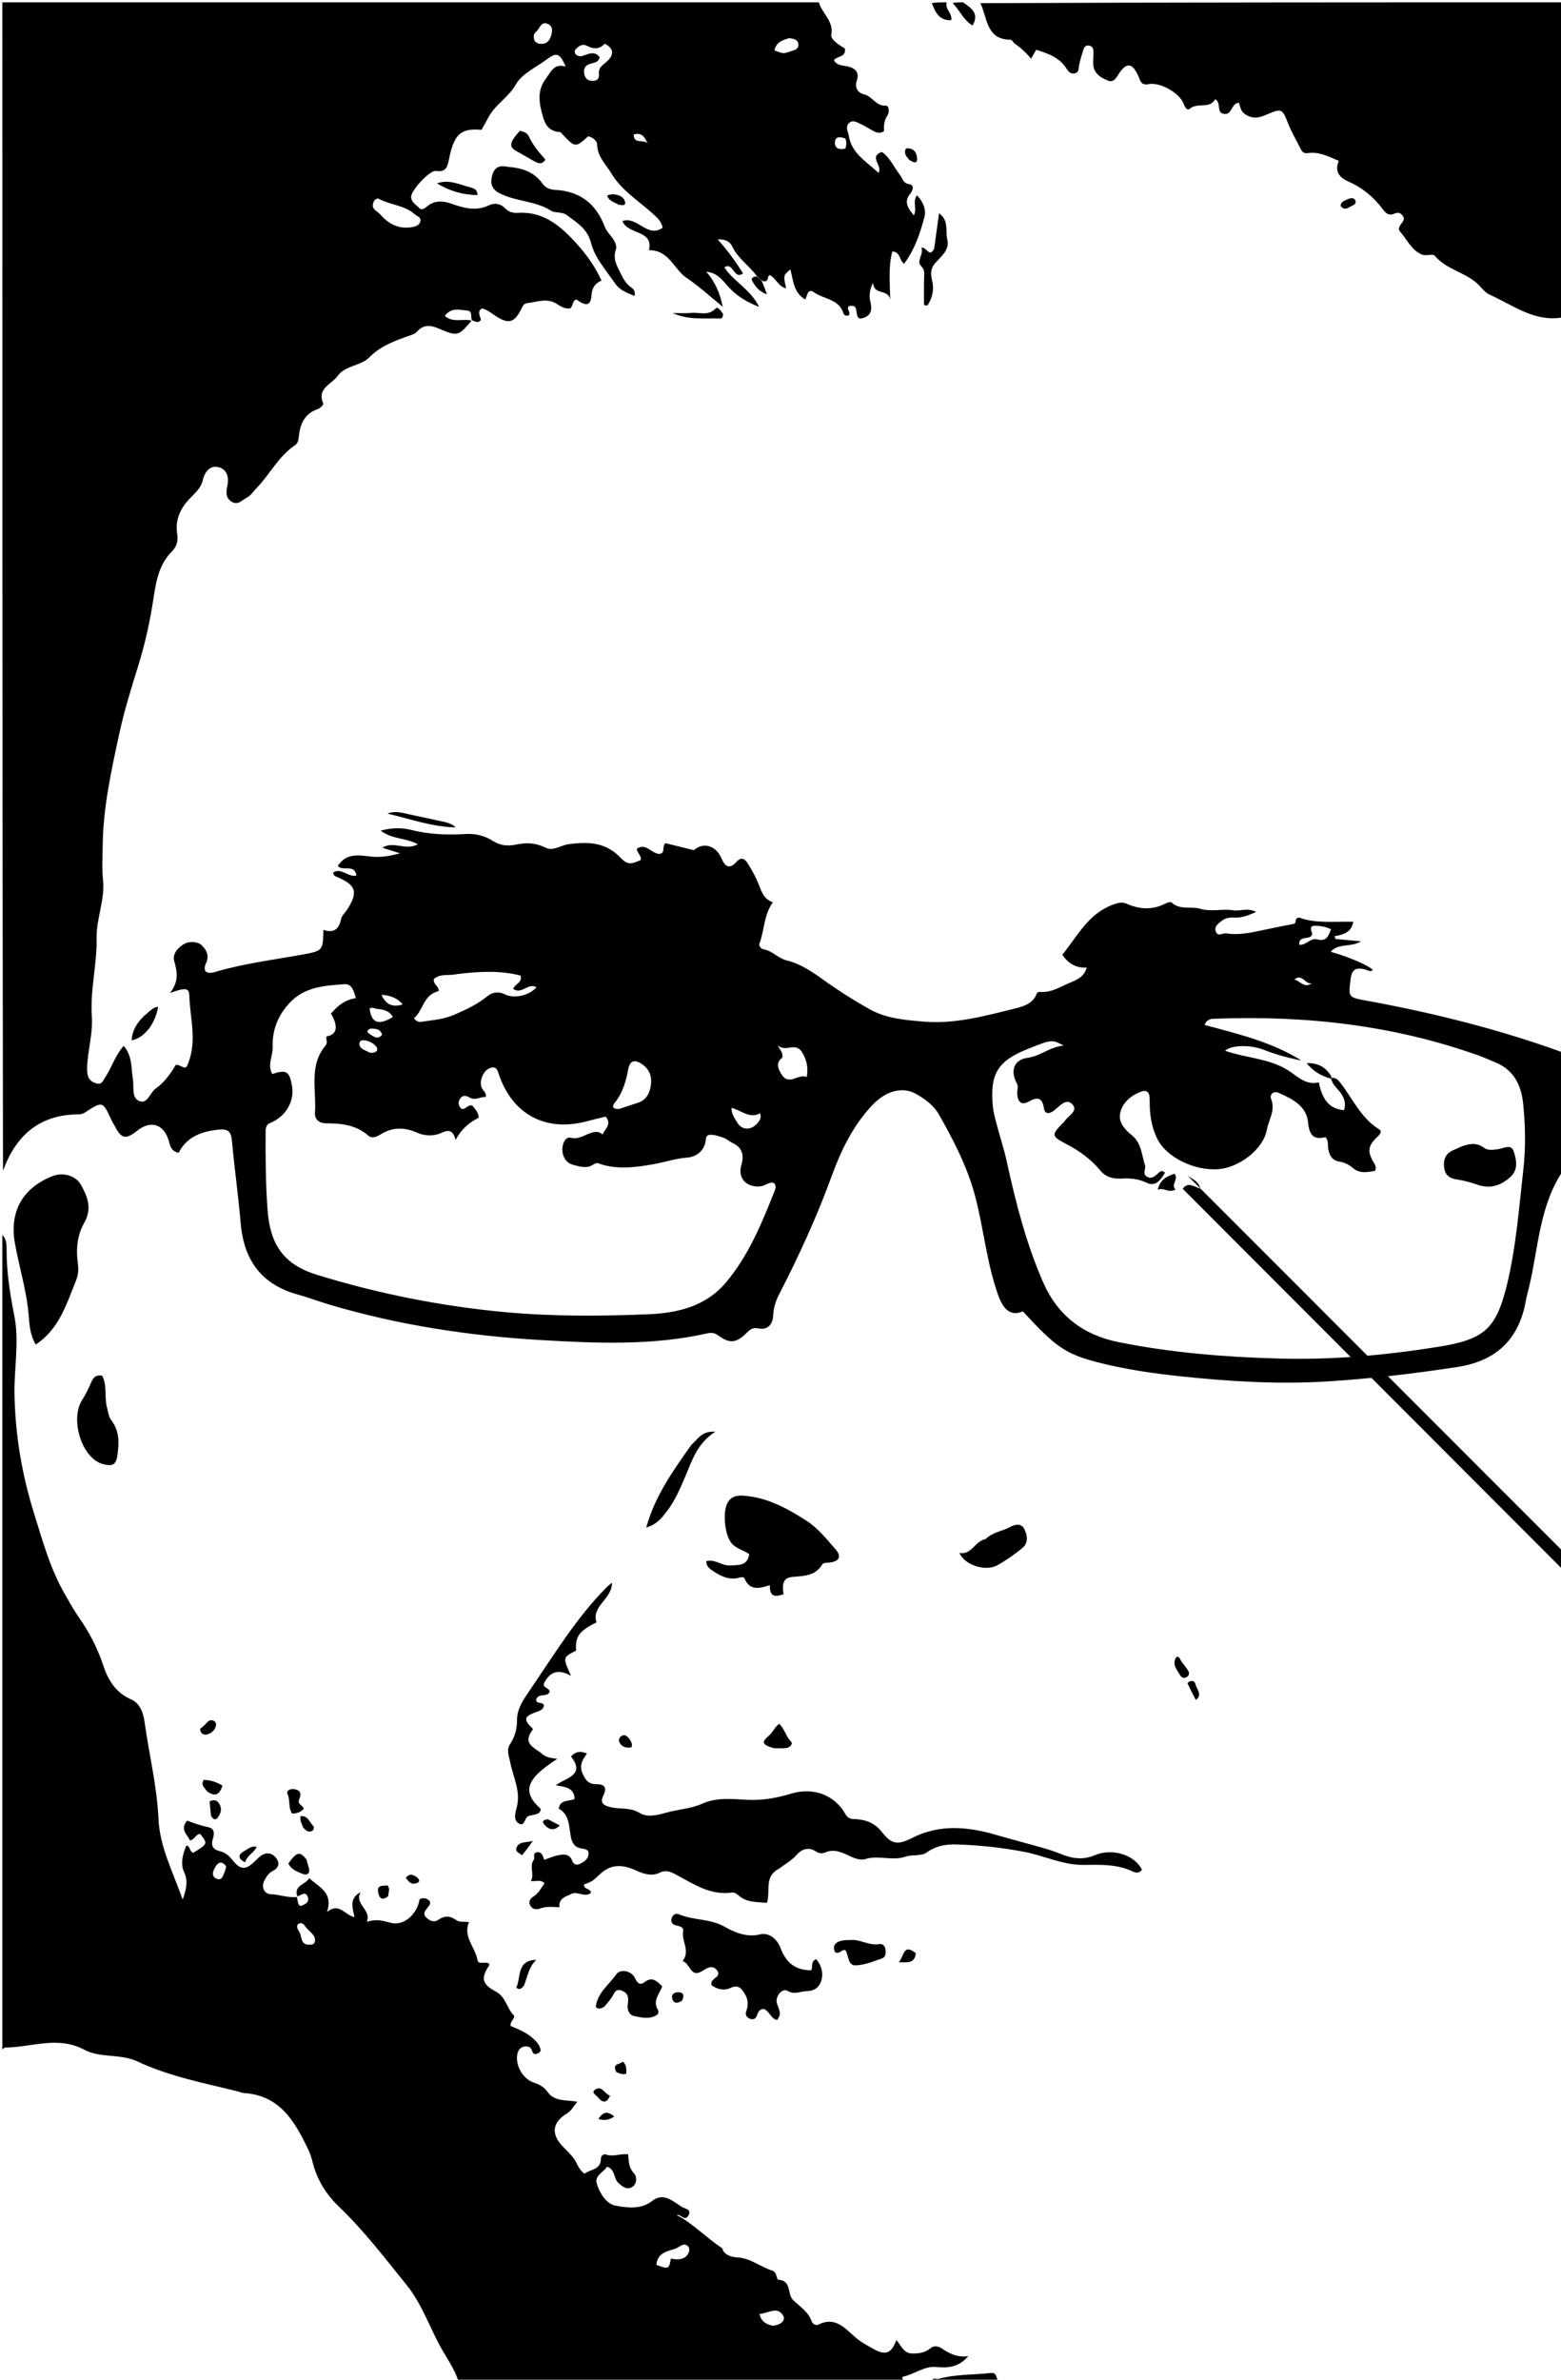 <svg
  className='monoSvg'
  version='1.1'
  id='Layer_1'
  xmlns='http://www.w3.org/2000/svg'
  x='0px'
  y='0px'
  width='100%'
  viewBox='0 0 672 1024'
  enableBackground='new 0 0 672 1024'
>
  <defs>
    <linearGradient id='grad1' x1='0' y1='0' x2='0' y2='1'>
      <stop offset='10%' />
      <stop offset='80%' />
    </linearGradient>
  </defs>
  <path
    opacity='1'
    stroke='none'
    d='
M325.885,118.924 
C322.633,114.34 317.628,111.244 315.157,105.938 
C314.277,104.048 312.33,102.849 308.954,103.014 
C313.447,108.01 316.82,112.764 319.872,117.628 
C315.876,120.636 315.618,112.381 311.854,115.07 
C315.825,121.203 322.956,124.26 326.793,132.072 
C321.52,129.957 317.918,127.738 314.739,124.654 
C311.639,121.644 309.466,117.341 304.03,116.948 
C307.858,121.213 309.95,126.243 311.152,132.054 
C306.004,127.774 301.01,123.274 295.455,119.486 
C290.072,115.816 288.02,107.554 279.396,107.681 
C281.391,98.744 270.319,101.171 267.944,95.113 
C274.36,92.841 278.597,102.647 285.258,98.006 
C284.657,94.886 282.551,93.329 280.225,91.256 
C274.353,86.023 267.475,81.756 263.258,74.719 
C260.838,70.679 257.146,67.444 257.043,62.129 
C257.013,60.554 255.153,59.082 253.216,58.63 
C247.789,63.539 247.694,63.533 242.445,58.13 
C241.983,57.654 241.498,56.851 240.991,56.824 
C236.864,56.608 234.875,54.183 233.802,50.479 
C232.148,44.767 230.967,39.13 234.977,33.86 
C237.108,31.059 238.443,27.082 243.524,28.669 
C241.028,22.868 239.62,22.379 235.454,25.503 
C230.816,28.981 224.704,31.683 222.065,36.33 
C218.903,41.897 213.349,44.876 210.411,50.234 
C209.383,52.109 208.344,53.977 207.3,55.868 
C198.413,55.081 195.445,57.564 193.263,68.666 
C192.571,72.187 191.78,74.148 187.645,73.548 
C185.005,73.164 176.891,82.019 176.981,84.715 
C177.055,86.965 179.005,88.019 180.332,89.4 
C181.559,90.677 182.73,89.742 183.81,88.846 
C186.989,86.208 190.52,86.316 194.179,87.599 
C199.508,89.467 204.774,91.06 210.411,88.378 
C212.929,87.179 215.469,87.53 217.669,89.826 
C218.901,91.11 220.816,91.722 222.733,91.596 
C232.27,90.971 239.097,95.391 245.628,102.068 
C251.054,107.615 255.592,113.43 258.954,120.73 
C256.29,121.904 254.832,123.664 254.623,127.137 
C254.273,132.963 250.698,130.696 248.076,128.833 
C246.151,129.685 246.815,131.799 245.409,132.707 
C243.31,132.998 241.453,131.954 239.888,130.9 
C235.557,127.984 231.2,129.982 226.869,130.458 
C225.207,130.641 224.754,132.383 224.043,133.692 
C221.292,138.752 218.964,139.376 214.042,136.41 
C211.916,135.128 210.084,133.326 207.51,132.716 
C205.129,134.164 206.838,136.196 207.049,137.651 
C205.821,139.29 204.695,138.303 203.221,137.851 
C202.316,136.175 203.761,133.894 201.041,133.635 
C197.741,133.322 194.197,132.18 191.493,135.956 
C195.121,139.108 199.378,136.918 203.028,137.978 
C197.19,144.791 197.051,144.823 188.668,141.29 
C185.379,139.903 182.289,139.562 179.607,142.628 
C178.988,143.336 178.001,143.84 177.086,144.156 
C170.518,146.426 164.097,148.59 158.904,153.845 
C155.256,157.535 148.635,157.166 145.328,161.797 
C142.753,165.402 136.219,167.084 139.204,173.695 
C139.37,174.062 137.839,175.669 136.861,176.001 
C131.006,177.994 129.164,182.566 128.61,188.111 
C128.476,189.445 128.144,190.834 126.949,191.629 
C119.824,196.365 116.16,204.203 110.355,210.128 
C108.977,211.534 107.995,213.273 106.118,214.213 
C104.123,215.212 102.526,217.51 99.849,215.97 
C96.861,214.252 97.393,211.252 97.904,208.815 
C98.744,204.799 97.3,201.697 93.82,200.974 
C90.436,200.271 88.099,203.01 87.328,206.519 
C86.406,210.719 82.787,213.042 80.318,216.065 
C76.877,220.28 75.482,224.72 76.296,229.899 
C76.753,232.809 76.054,235.235 74.06,237.221 
C67.55,243.703 66.914,252.47 65.567,260.656 
C64.108,269.526 62.072,278.24 59.436,286.729 
C56.476,296.261 53.488,305.82 51.394,315.517 
C47.929,331.559 44.337,347.622 44.2,364.255 
C44.16,369.039 43.833,373.811 44.349,378.596 
C45.272,387.168 41.419,395.198 41.589,403.734 
C41.812,415.011 38.728,426.042 39.547,437.522 
C39.987,443.701 38.249,450.308 37.666,456.744 
C37.485,458.753 37.32,460.727 37.787,462.686 
C38.258,464.665 39.619,465.699 41.583,466.208 
C43.93,466.816 44.376,464.922 45.253,463.63 
C48.103,459.432 49.459,454.304 53.254,450.038 
C57.111,454.568 56.416,459.754 57.223,464.465 
C57.795,467.802 56.43,472.446 60.104,473.831 
C63.546,475.129 64.533,470.162 67.005,468.438 
C70.836,465.764 73.419,461.95 75.691,458.213 
C77.657,458.008 78.977,460.134 80.369,459.014 
C85.198,448.82 81.827,438.651 81.512,428.59 
C81.402,425.063 80.026,424.823 73.161,427.284 
C77.015,422.487 76.369,418.255 75.002,413.611 
C74.025,410.296 77.029,407.356 79.609,406.022 
C81.444,405.072 85.119,405.06 86.864,406.767 
C88.658,408.522 90.262,411.019 88.732,414.352 
C87.032,418.054 88.998,419.332 92.619,418.245 
C104.765,414.6 117.334,413.103 129.754,410.845 
C139.072,409.152 139.06,409.086 139.206,400.108 
C143.61,401.648 145.934,399.91 146.834,395.466 
C147.139,393.96 148.629,392.708 149.525,391.305 
C154.266,383.884 153.292,380.812 145.12,377.392 
C144.354,377.071 143.523,376.87 143.419,375.456 
C146.976,373.121 149.944,377.741 153.428,376.713 
C152.647,371.56 147.498,375.166 145.425,372.625 
C149.055,366.907 154.5,368.027 159.712,368.586 
C163.504,368.992 167.138,368.571 172.201,367.178 
C168.974,366.166 167.075,365.57 164.613,364.797 
C169.456,361.632 174.505,366.264 179.892,363.293 
C174.543,360.409 168.925,361.263 163.866,357.427 
C168.713,356.152 172.948,356.095 176.966,357.115 
C184.674,359.072 192.446,359.346 200.276,358.886 
C204.619,358.631 208.619,359.563 212.168,361.856 
C215.395,363.942 218.818,364.145 222.242,363.417 
C226.697,362.469 230.681,362.67 234.906,364.778 
C238.142,366.393 241.522,363.668 244.925,363.234 
C253.2,362.177 260.677,362.354 266.997,368.943 
C270.144,372.224 271.51,371.982 275.85,370.094 
C276.257,368.224 274.334,367.202 274.135,365.231 
C278.24,362.366 280.742,367.849 284.229,367.389 
C286.576,366.692 284.749,364.24 286.509,362.833 
C290.379,363.784 294.525,364.802 298.728,365.834 
C302.717,362.27 308.221,363.744 310.585,369.344 
C312.199,373.167 314.168,374.082 317.091,370.807 
C319.178,368.469 320.751,369.712 321.879,371.511 
C323.635,374.313 325.292,377.236 326.515,380.298 
C327.809,383.539 328.687,386.906 332.733,388.256 
C328.71,393.742 329.148,400.213 326.972,405.897 
C326.469,407.212 327.849,408.384 328.781,408.533 
C332.574,409.139 334.871,412.38 338.805,413.31 
C344.081,414.556 349.119,417.79 353.637,421.036 
C360.36,425.868 367.314,430.345 374.495,434.345 
C381.543,438.272 389.671,438.947 397.65,439.61 
C411.36,440.75 424.428,437.059 437.464,433.834 
C440.547,433.071 444.739,431.797 446.213,427.748 
C446.498,426.964 447.136,426.765 447.785,426.82 
C452.509,427.222 456.235,424.701 460.338,422.988 
C463.683,421.591 466.682,420.387 467.831,416.349 
C463.499,416.631 459.977,414.782 457.33,410.827 
C463.788,402.891 468.357,393.412 478.756,389.412 
C480.97,388.56 482.966,387.985 484.886,388.836 
C490.471,391.311 495.911,391.684 501.474,388.913 
C502.339,388.482 503.887,387.928 504.297,388.31 
C507.992,391.764 512.748,389.894 516.537,391.016 
C521.608,392.519 526.227,390.93 530.956,391.701 
C533.935,392.187 537.079,390.479 540.756,392.415 
C537.249,393.964 534.412,395.032 531.216,394.845 
C529.338,394.736 527.466,395.034 526.006,396.19 
C524.498,397.386 522.419,398.735 523.485,401.062 
C524.455,403.18 526.466,401.391 527.969,401.64 
C533.148,402.501 538.461,401.332 543.19,400.335 
C547.721,399.379 552.358,398.42 556.969,397.545 
C558.409,397.271 556.917,395.103 559.266,394.839 
C566.308,397.47 574.335,396.449 582.601,396.635 
C581.779,401.21 578.324,402.228 574.494,402.833 
C574.645,403.24 574.796,403.646 574.948,404.053 
C578.324,404.364 581.701,404.675 585.925,405.064 
C581.416,407.81 576.204,405.679 572.851,409.569 
C580.416,411.621 589.558,415.594 590.992,417.41 
C589.83,418.438 588.755,417.438 587.731,417.176 
C583.959,416.208 581.939,416.866 581.418,421.425 
C580.505,429.411 580.241,429.117 588.964,430.717 
C617.308,435.919 645.2,442.897 672.678,452.823 
C673,469.688 673,486.375 673,503.531 
C662.618,518.877 662.341,536.75 658.323,553.514 
C657.819,555.618 657.225,557.706 656.84,559.832 
C653.823,576.458 644.094,585.672 627.236,588.251 
C608.64,591.095 590.024,593.278 571.242,594.446 
C550.213,595.753 529.323,594.449 508.459,592.262 
C496.231,590.98 484.047,589.213 472.118,586.091 
C458.737,582.589 454.415,579.585 440.344,564.303 
C435.091,566.503 431.954,563.632 429.658,557.167 
C424.727,543.284 423.482,528.626 419.741,514.547 
C416.451,502.163 410.533,490.704 404.191,479.565 
C401.906,475.552 398.154,472.866 394.235,470.663 
C388.484,467.43 381.338,469.402 375.522,475.543 
C367.226,484.301 362.051,495.051 358.028,506.094 
C351.637,523.639 343.884,540.499 335.36,557.053 
C333.903,559.882 333.008,562.736 332.85,566.01 
C332.672,569.67 330.704,572.486 326.457,571.603 
C324.018,571.096 322.832,572.161 321.33,573.641 
C316.894,578.012 314.061,578.232 309.168,574.633 
C307.66,573.525 306.267,573.348 304.518,573.743 
C280.998,579.057 257.119,578.036 233.396,576.672 
C202.312,574.883 171.56,570.243 141.601,561.324 
C137.137,559.995 132.776,558.308 128.288,557.081 
C112.609,552.795 104.966,542.284 103.618,526.389 
C102.62,514.63 100.942,502.929 99.878,491.174 
C99.493,486.925 98.348,485.601 93.691,486.128 
C86.303,486.963 80.309,489.366 76.929,496.04 
C73.714,495.397 73.31,493.283 72.719,491.14 
C70.674,483.724 64.992,481.854 59.064,486.56 
C54.113,490.491 52.231,490.08 49.377,484.466 
C49,483.725 48.475,483.056 48.132,482.302 
C44.239,473.744 44.235,473.726 36.664,478.664 
C35.775,479.243 34.894,479.503 33.868,479.509 
C17.193,479.597 6.937,488.305 1.289,503.789 
C1,336.419 1,168.838 1,1 
C118.021,1 235.042,1 352.531,1 
C353.861,5.846 358.95,8.993 357.877,14.952 
C357.483,17.137 361.371,19.424 363.742,20.907 
C364.286,24.799 360.187,24.007 358.988,25.982 
C360.417,28.335 362.881,28.142 364.818,28.561 
C368.342,29.324 369.982,31.27 368.896,34.534 
C367.728,38.043 369.467,39.98 372.102,40.648 
C375.611,41.539 377.101,45.748 381.37,45.47 
C382.702,45.383 383.036,48.256 382.009,49.747 
C380.583,51.82 380.431,54.045 380.574,56.389 
C378.479,57.907 376.747,56.793 375.01,55.839 
C373.555,55.04 372.164,54.099 370.651,53.434 
C369.033,52.724 367.224,51.379 365.544,52.906 
C363.74,54.546 365.085,56.452 365.4,58.409 
C366.646,66.142 372.977,69.442 378.212,74.406 
C380.113,71.178 373.719,67.461 379.654,65.374 
C383.082,67.728 384.841,71.924 387.482,75.372 
C388.628,76.869 388.743,78.831 391.397,79.251 
C393.803,79.631 392.952,81.989 391.928,83.23 
C388.932,86.857 390.799,89.48 393.387,92.649 
C394.941,89.744 392.712,86.922 394.698,84.048 
C397.45,86.668 398.75,90.342 398,93.223 
C396.157,100.3 393.771,107.355 389.197,113.525 
C387.027,111.921 387.775,108.481 384.137,108.175 
C382.347,114.927 383.129,121.909 383.226,129.136 
C382.645,124.037 376.189,127.374 375.835,121.669 
C374.05,125.297 374.193,127.795 374.729,130.018 
C375.724,134.14 374.45,136.416 370.371,137.098 
C367.37,136.481 370.464,130.538 365.505,131.741 
C364.035,132.971 366.641,134.497 365.293,135.71 
C364.275,136.119 363.33,135.568 363.134,134.909 
C361.254,128.6 354.695,128.81 350.475,125.803 
C347.73,123.847 347.588,127.026 346.69,128.899 
C341.564,125.917 341.515,120.638 340.262,115.942 
C337.174,118.499 337.174,118.499 338.431,124.052 
C335.077,123.391 334.235,119.848 331.335,118.344 
C330.151,118.787 331.162,121.828 328.254,120.893 
C327.129,120.068 326.507,119.496 325.885,118.924 
M573.994,463.805 
C575.466,463.973 576.305,465.012 577.128,466.077 
C582.397,472.891 585.907,481.141 593.677,485.933 
C595.096,486.808 594.144,488.095 592.998,489.158 
C588.81,493.039 588.553,495.564 591.518,500.525 
C592.023,501.37 592.649,502.214 591.951,503.832 
C588.829,504.29 585.484,505.239 582.414,502.602 
C580.728,501.153 578.791,500.185 576.622,499.851 
C573.399,499.354 572.295,497.118 571.785,494.335 
C571.493,492.742 572.094,490.972 570.618,489.316 
C565.5,490.632 563.647,488.455 563.139,483.053 
C562.46,475.842 556.334,472.886 550.498,470.275 
C548.17,469.233 546.439,471.039 547.215,472.953 
C549.177,477.79 546.151,481.835 545.402,486.052 
C543.887,494.57 533.444,502.36 524.694,503.088 
C514.332,503.951 502.368,498.099 498.356,490.338 
C495.597,485.001 494.873,479.276 494.93,473.419 
C494.968,469.595 493.604,468.572 490.071,470.193 
C485.833,472.136 482.648,475.41 482.121,479.767 
C481.688,483.348 484.411,486.192 487.468,488.691 
C491.291,491.816 491.559,497.131 492.946,501.594 
C493.362,502.932 491.636,505.087 493.745,506.337 
C495.738,507.519 497.158,506.149 498.573,504.9 
C499.249,504.303 499.938,503.238 501.529,504.596 
C499.725,507.693 497.543,510.852 493.578,508.921 
C490.029,507.192 486.4,506.944 482.927,507.138 
C479.039,507.355 476.103,506.568 473.681,503.669 
C469.602,498.788 464.689,495.21 458.97,492.243 
C452.371,488.82 452.647,488.289 457.843,482.955 
C457.959,482.836 458.136,482.758 458.212,482.621 
C459.565,480.19 464.196,478.257 461.837,475.419 
C459.165,472.205 456.308,475.847 453.941,477.736 
C452.04,479.254 449.857,479.747 449.41,476.922 
C448.654,472.153 446.667,471.957 442.971,473.972 
C439.482,475.874 438.082,473.942 437.899,470.581 
C437.82,469.13 438.544,467.74 437.735,466.208 
C434.797,460.644 436.475,455.949 442.508,455.15 
C448.024,454.419 451.976,450.424 457.917,449.929 
C452.857,447.249 452.857,447.249 442.862,451.199 
C429.55,456.46 426.091,461.925 427.412,476.011 
C427.659,478.636 428.38,481.233 429.054,483.798 
C430.447,489.097 432.203,494.311 433.371,499.657 
C437.246,517.391 441.703,534.899 448.999,551.637 
C455.349,566.204 466.385,574.478 481.575,577.536 
C504.469,582.145 527.684,583.98 550.982,584.601 
C573.83,585.21 596.509,583.169 619.077,579.564 
C639.097,576.365 644.168,571.893 648.867,552.272 
C652.712,536.214 653.908,519.789 655.774,503.446 
C656.858,493.944 656.681,484.546 655.725,475.067 
C654.868,466.577 651.482,460.124 643.187,456.896 
C641.015,456.051 638.906,455.039 636.714,454.255 
C599.992,441.124 562.016,436.896 523.251,438.36 
C521.571,438.423 519.617,438.334 518.576,441.05 
C533.092,444.932 547.523,448.376 560.254,456.339 
C554.616,455.267 549.12,453.732 543.834,451.66 
C538.476,449.56 530.071,449.586 527.377,452.154 
C536.012,455.176 545.683,455.392 553.664,460.046 
C558.264,462.729 561.768,467.186 567.749,465.748 
C569.254,473.574 572.604,477.204 578.587,477.726 
C579.534,474.777 578.707,472.247 576.848,469.893 
C575.414,468.076 573.502,466.605 573.018,464.013 
C573.018,464.013 573.291,463.743 573.994,463.805 
M114.36,486.137 
C114.255,497.622 114.349,509.083 115.181,520.566 
C116.267,535.563 122.079,544.139 136.458,548.561 
C162.907,556.694 189.947,562.099 217.518,564.63 
C237.953,566.506 258.459,566.366 278.923,565.549 
C291.586,565.044 303.777,562.242 312.559,551.8 
C322.368,540.137 328.009,526.231 333.542,512.285 
C333.959,511.234 334.191,510.004 333.081,508.984 
C330.994,508.47 329.474,510.253 327.474,510.48 
C321.431,511.166 317.431,506.983 319.143,501.314 
C320.435,497.038 319.53,493.777 315.349,491.828 
C313.98,491.189 312.812,490.044 311.536,489.603 
C308.937,488.704 304.054,486.98 303.888,489.983 
C303.565,495.855 298.762,497.901 296.013,498.102 
C290.833,498.481 286.188,500.1 281.324,500.962 
C273.625,502.327 265.358,503.482 257.46,500.539 
C256.952,500.35 256.082,500.661 255.575,501.017 
C252.587,503.113 249.29,501.904 246.516,501.154 
C243.63,500.373 241.938,497.506 242.101,494.13 
C242.218,491.706 243.618,489.068 245.701,489.576 
C249.085,490.4 251.4,488.536 254.008,487.638 
C256.048,486.935 257.665,486.626 259.417,488.191 
C260.509,485.584 263.494,483.829 260.752,480.488 
C258.193,481.113 255.466,481.712 252.776,482.446 
C235.001,487.293 220.499,479.582 214.692,462.106 
C214.185,460.582 213.783,459.081 211.825,459.351 
C208.225,459.846 205.748,465.456 207.667,468.622 
C208.25,469.584 209.422,470.233 209.135,472.09 
C206.839,471.756 204.663,473.79 202.12,472.261 
C200.722,471.42 199.231,471.112 198.131,472.672 
C197.021,474.247 197.284,475.795 198.615,477.103 
C200.527,477.722 201.335,475.042 203.299,475.75 
C204.502,477.174 205.959,478.549 206.09,480.945 
C202.136,482.984 198.683,485.679 196.125,490.532 
C194.945,485.827 192.732,486.226 189.821,487.556 
C186.512,489.068 182.672,488.753 179.611,487.418 
C174.145,485.034 169.181,484.916 164.108,487.986 
C162.353,489.049 160.273,490.161 158.534,488.647 
C153.242,484.037 146.992,483.365 140.388,483.382 
C137.637,483.39 135.384,481.841 135.595,478.78 
C136.269,468.986 132.847,458.508 140.228,449.784 
C141.229,448.601 140.162,447.203 140.569,445.965 
C145.104,445.29 145.765,441.675 142.478,436.199 
C145.255,432.84 148.491,430.185 153.158,429.52 
C152.433,426.434 151.35,423.287 148.425,423.499 
C139.883,424.12 131.176,424.547 124.617,431.604 
C119.565,437.04 117.147,443.322 117.38,450.565 
C117.502,454.4 114.98,458.261 117.209,462.14 
C123.27,460.184 124.54,460.952 125.67,467.01 
C126.931,473.77 123.101,480.463 116.311,483.228 
C115.275,483.649 114.636,484.228 114.36,486.137 
M196.802,419.146 
C193.427,420.008 189.5,418.718 186.731,421.34 
C186.462,423.734 189.174,424.434 188.83,426.493 
C182.218,427.979 182.257,434.837 178.196,438.16 
C179.445,439.747 180.503,439.815 181.456,439.671 
C186.228,438.95 190.811,438.71 195.644,436.612 
C200.796,434.376 205.526,432.17 209.881,428.634 
C211.763,427.106 214.288,426.403 217.279,427.854 
C221.667,429.983 227.948,428.201 230.94,424.865 
C227.551,422.639 224.453,428.177 220.926,425.505 
C221.683,423.291 224.944,422.941 224.129,419.817 
C215.405,417.53 206.545,417.98 196.802,419.146 
M266.459,477.209 
C269.145,476.326 271.826,475.429 274.518,474.564 
C278.404,473.315 279.797,470.239 280.24,466.582 
C280.674,463.003 279.438,460.015 276.436,457.946 
C273.428,455.872 271.172,456.071 270.414,460.221 
C269.481,465.333 268.079,470.245 264.715,474.416 
C263.683,475.695 263.133,477.274 266.459,477.209 
M162.77,85.419 
C161.636,85.546 161.024,86.277 160.691,87.279 
C159.731,90.168 162.493,90.828 163.786,92.336 
C167.34,96.484 171.745,98.653 177.317,97.744 
C178.789,97.503 180.377,97.039 180.905,95.461 
C181.557,93.512 179.669,93.198 178.606,92.237 
C174.271,88.315 168.229,88.319 162.77,85.419 
M336.774,455.127 
C333.913,457.241 334.852,459.61 336.274,462.049 
C339.571,467.703 343.641,461.737 347.308,463.467 
C347.961,459.291 347.355,456.337 345.429,453.02 
C342.512,447.994 338.441,453.013 334.866,449.862 
C335.934,452.173 337.248,452.995 336.774,455.127 
M262.125,25.606 
C264.609,22.64 263.604,20.566 260.34,18.792 
C258.03,21.317 255.526,21.195 252.674,19.713 
C250.855,18.768 249.102,19.679 247.832,21.215 
C247.233,21.939 247.316,22.843 247.972,23.475 
C249.299,24.755 250.778,24.084 252.174,23.566 
C254.466,22.716 256.593,22.4 258.199,24.687 
C257.419,27.175 255.261,26.971 253.659,27.594 
C251.463,28.447 251.161,30.107 251.578,32.048 
C251.978,33.91 253.232,34.823 255.177,34.816 
C257.441,34.808 258.011,33.481 257.832,31.539 
C257.563,28.629 260.141,27.755 262.125,25.606 
M325.95,483.492 
C326.771,482.306 328.068,481.287 327.17,479.076 
C322.672,481.525 319.113,477.783 314.896,476.703 
C314.876,479.455 316.301,481.218 317.345,483.004 
C319.242,486.25 323.084,486.588 325.95,483.492 
M564.913,401.678 
C564.633,405.049 558.904,401.995 559.335,406.544 
C562.32,406.858 564.072,403.424 567.154,404.264 
C570.83,405.266 572.023,402.784 572.963,399.885 
C570.721,398.723 568.605,398.447 566.459,398.353 
C564.279,398.257 563.784,399.222 564.913,401.678 
M230.244,17.744 
C230.776,18.093 231.27,18.651 231.847,18.756 
C234.762,19.289 236.543,17.999 237.3,15.161 
C237.795,13.304 238.013,11.38 236.035,10.393 
C232.87,8.812 232.442,12.314 230.86,13.586 
C229.852,14.398 229.31,15.714 230.244,17.744 
M339.72,16.432 
C336.821,17.219 334.092,18.198 333.428,21.69 
C337.296,23.215 337.276,23.156 340.561,22.022 
C341.997,21.527 343.63,21.288 343.694,19.404 
C343.765,17.307 342.227,16.654 339.72,16.432 
M162.85,434.166 
C161.6,434.35 160.381,433.018 159.108,434.059 
C159.957,440.22 162.902,441.349 169.094,437.661 
C167.959,435.317 165.895,434.566 162.85,434.166 
M159.682,453.049 
C161.784,453.076 163.322,451.978 161.809,450.179 
C160.578,448.716 158.381,447.608 156.148,447.623 
C155.298,447.629 154.578,448.488 154.706,449.349 
C155.028,451.506 157.11,451.8 158.613,452.689 
C158.753,452.771 158.921,452.805 159.682,453.049 
M173.364,432.198 
C171.104,429.502 168.188,428.363 164.259,428.079 
C166.22,432.64 169.341,433.451 173.364,432.198 
M363.923,63.92 
C364.416,62.494 364.508,61.072 363.907,59.578 
C362.111,59.017 359.903,58.365 359.479,60.816 
C359.046,63.322 360.718,64.753 363.923,63.92 
M272.81,57.866 
C272.704,62.435 277.654,59.609 279.102,61.967 
C277.591,59.919 277.058,56.698 272.81,57.866 
M159.524,442.61 
C158.113,443.184 157.575,443.991 159.139,444.955 
C160.823,445.993 162.607,447.667 164.504,445.207 
C163.718,442.852 161.969,442.593 159.524,442.61 
M557.23,421.448 
C559.688,422.209 561.653,425.384 564.756,423.085 
C561.937,423.883 560.746,418.713 557.23,421.448 
z'
  />
  <path
    opacity='1'
    stroke='none'
    className='bignugget'
    d='
M127.987,816.019 
C126.347,811.069 131.708,811.024 133.114,808.155 
C137.195,812.065 143.573,814.165 140.777,822.755 
C146.129,818.392 148.357,824.163 152.617,824.925 
C151.699,820.677 150.256,816.9 155.21,814.211 
C152.431,819.648 160.051,821.519 157.879,827.035 
C161.796,825.634 164.808,826.452 168.071,827.37 
C173.693,828.952 179.579,823.871 180.633,817.248 
C182.341,816.399 183.789,816.818 184.992,818.068 
C185.513,819.354 184.7,820.049 184.099,820.829 
C183.076,822.156 181.801,823.464 183.533,825.147 
C184.974,826.548 186.865,827.358 188.513,826.202 
C191.367,824.201 193.679,824.273 196.533,826.299 
C197.819,827.213 200.01,826.852 201.896,827.082 
C199.241,833.395 204.538,837.841 205.513,843.286 
C205.962,845.797 209.137,843.784 210.573,845.026 
C210.619,845.329 210.724,845.546 210.656,845.645 
C206.898,851.17 207.412,853.765 213.515,857.021 
C217.707,859.257 218.133,864.069 221.107,867.135 
C222.182,868.243 219.58,869.515 219.766,871.774 
C222.983,873.153 226.618,874.502 229.545,877.212 
C230.674,878.258 231.623,879.181 232.211,880.552 
C232.685,881.659 233.242,882.78 231.708,883.502 
C230.529,884.057 229.53,884.209 229.066,882.503 
C228.58,880.71 226.991,880.343 225.493,880.677 
C223.681,881.081 222.886,882.594 222.631,884.383 
C221.962,889.073 225.196,894.65 229.83,896.16 
C232.315,896.97 234.274,898.086 235.816,900.266 
C238.776,904.453 243.744,903.496 248.535,904.408 
C246.831,906.417 245.951,908.326 244.018,909.474 
C237.927,913.093 237.157,918.059 241.849,923.194 
C243.644,925.159 245.733,926.916 247.207,929.094 
C248.577,931.116 249.159,933.671 251.67,935.363 
C254.126,933.369 258.773,933.8 258.694,928.701 
C258.676,927.537 259.983,926.78 260.83,927.088 
C263.952,928.225 267.019,926.611 270.422,927.034 
C270.691,929.922 270.579,932.722 272.885,935.121 
C274.179,936.467 274.381,939.561 272.292,940.975 
C270,942.526 268.004,941.004 266.164,939.284 
C264.096,937.351 264.952,933.554 261.338,932.331 
C259.802,934.784 255.799,936.115 256.939,939.762 
C258.229,943.888 261.117,948.426 265.023,949.13 
C270.032,950.033 275.992,950.808 280.66,947.151 
C284.374,944.24 287.412,945.588 290.615,947.716 
C291.584,948.36 292.539,949.027 293.53,949.637 
C294.944,950.506 297.818,950.628 296.435,953.2 
C294.787,956.263 293.282,952.658 291.243,953.122 
C298.183,956.647 303.463,962.493 310.988,967.503 
C311.282,969.573 313.832,971.199 317.319,971.371 
C323.033,971.651 327.362,975.475 332.544,977.09 
C334.506,977.701 334.277,980.933 335.011,980.974 
C340.901,981.307 338.814,987.141 341.363,989.671 
C344.26,992.545 348.004,994.661 349.404,998.91 
C349.766,1000.009 351.237,1000.83 352.326,1000.285 
C359.533,996.674 363.664,1001.776 368.186,1005.734 
C370.677,1007.914 373.529,1009.357 376.396,1010.965 
C381.622,1013.897 383.948,1012.153 385.89,1006.941 
C388.082,1009.507 389.09,1012.695 392.68,1012.725 
C395.585,1012.749 398.225,1012.422 400.578,1010.459 
C401.987,1009.283 403.806,1009.496 405.282,1010.464 
C408.518,1012.587 411.782,1014.536 416.848,1013.876 
C412.506,1018.864 407.761,1018.972 403.093,1018.543 
C397.834,1018.059 393.883,1021.538 389.145,1022.593 
C387.59,1022.94 388.776,1024.096 389.806,1024.84 
C325.979,1025 261.958,1025 197.385,1024.646 
C195.448,1018.871 192.081,1014.388 189.484,1009.599 
C184.729,1000.831 181.437,991.184 175.12,983.355 
C165.819,971.829 156.798,959.985 146.097,949.727 
C140.3,944.171 136.48,937.971 134.564,930.349 
C134.119,928.577 133.581,926.79 132.796,925.148 
C127.002,913.034 120.579,901.594 104.936,900.643 
C104.124,900.593 103.338,900.189 102.53,899.987 
C87.86,896.325 72.934,893.53 59.106,887.031 
C51.859,883.625 43.121,885.684 36.321,882.037 
C24.764,875.838 13.497,881.093 2.128,881.055 
C1.753,881.054 1.376,881.671 1,882 
C1,765.312 1,648.625 1,531.469 
C2.71,532.885 2.842,535.432 2.836,537.595 
C2.81,547.296 4.298,556.749 6.171,566.233 
C8.382,577.428 6.025,588.753 6.238,600.037 
C6.568,617.488 9.413,634.326 14.578,650.96 
C18.325,663.029 21.661,675.191 28.053,686.218 
C29.97,689.525 31.802,692.904 33.993,696.026 
C38.514,702.467 42.027,709.297 44.516,716.825 
C46.554,722.988 49.89,728.438 56.534,731.311 
C60.212,732.901 61.697,737.037 62.214,740.802 
C64.125,754.742 67.575,768.463 68.212,782.581 
C68.756,794.628 74.265,805.089 78.651,817.396 
C80.361,812.535 80.956,809.34 79.286,805.678 
C77.595,801.968 78.591,798.021 80.214,794.191 
C81.99,794.101 81.463,797.044 83.309,797.218 
C89.497,793.356 89.517,793.299 86.161,789.159 
C84.229,789.151 83.929,791.542 81.8,791.984 
C80.7,789.375 77.271,787.281 80.561,783.427 
C83.495,784.556 86.558,785.598 89.751,786.264 
C92.332,786.802 92.359,789.008 91.676,791.086 
C90.691,794.084 91.563,795.871 94.714,796.601 
C97.05,797.142 98.659,798.592 100.202,800.542 
C103.567,804.795 105.938,804.683 109.82,800.809 
C110.758,799.872 111.7,798.861 112.827,798.208 
C115.24,796.813 117.491,797.637 118.989,799.655 
C120.57,801.784 119.879,803.863 117.507,805.018 
C115.701,805.898 114.754,807.468 113.898,809.024 
C112.193,812.121 113.916,815.075 116.599,815.101 
C120.208,815.136 123.678,816.728 127.709,816.273 
C128.438,817.867 127.825,819.365 129.385,820.189 
C131.28,819.512 133.381,818.576 132.48,816.195 
C131.453,813.482 129.529,815.71 127.987,816.019 
M290.781,967.624 
C287.049,968.772 282.927,969.476 282.593,974.616 
C287.782,976.537 288.038,976.419 288.806,971.856 
C292.267,972.706 294.926,972.007 296.15,969.939 
C296.791,968.857 297.041,967.531 296.255,966.672 
C294.525,964.782 292.991,966.619 290.781,967.624 
M332.624,1000.777 
C335.501,1000.65 338.488,998.745 337.138,996.433 
C334.606,992.096 330.592,995.585 326.934,995.674 
C327.706,998.88 329.543,1000.08 332.624,1000.777 
M131.987,829.663 
C130.97,828.473 130.193,826.669 128.144,828.073 
C127.396,829.822 128.834,830.884 129.268,832.226 
C129.898,834.173 129.785,836.685 132.788,836.823 
C133.997,836.879 135.339,836.82 135.568,835.421 
C135.978,832.929 133.846,831.72 131.987,829.663 
M97.318,803.022 
C95.294,800.378 93.634,801.545 92.475,803.72 
C91.649,805.271 90.912,807.435 93.155,808.393 
C95.631,809.451 96.014,807.076 96.707,805.49 
C96.967,804.897 97.156,804.273 97.318,803.022 
z'
  />
  <path
    opacity='1'
    stroke='none'
    d='
M673,136.531 
C660.749,138.824 651.495,131.387 641.307,126.797 
C639.209,125.852 638.034,124.063 636.525,122.561 
C631.115,117.176 622.843,116.154 617.736,110.143 
C616.705,108.929 614.066,110.366 612.043,109.502 
C607.418,107.525 605.739,102.957 602.679,99.631 
C601.639,98.5 602.579,97.119 603.433,96.029 
C604.183,95.07 604.763,94.103 603.887,92.881 
C602.983,91.62 601.891,91.221 600.434,91.876 
C597.989,92.973 596.656,91.929 595.12,89.851 
C591.33,84.723 586.426,80.747 580.552,78.155 
C576.496,76.366 574.462,73.742 576.332,69.213 
C571.822,67.301 567.7,65.113 562.834,65.898 
C561.439,66.123 560.586,65.318 560.036,64.249 
C558.079,60.436 555.913,56.695 554.354,52.721 
C552.1,46.973 551.666,46.531 545.728,49.116 
C542.466,50.536 539.77,51.513 536.149,49.239 
C533.888,47.82 534.042,45.905 533.311,44.194 
C529.968,44.53 530.49,49.231 527.266,49.046 
C523.287,48.817 526.007,44.208 523.105,42.691 
C520.762,47.102 515.47,43.892 512.121,46.837 
C511.07,47.761 510.085,46.139 509.565,44.696 
C507.875,39.997 499.284,35.198 494.43,36.22 
C490.943,36.953 490.761,34.151 489.824,32.215 
C487.407,27.226 485.149,26.863 482.078,31.106 
C480.749,32.943 479.77,35.826 476.89,34.655 
C473.851,33.419 470.81,31.613 470.619,27.641 
C470.531,25.821 470.762,23.987 470.723,22.163 
C470.697,20.934 470.239,19.826 468.824,19.601 
C467.378,19.371 466.701,20.288 466.345,21.515 
C465.699,23.739 464.934,25.944 464.508,28.211 
C464.262,29.525 464.533,31.017 462.923,31.507 
C461.21,32.028 460.051,31.007 459.215,29.653 
C456.206,24.781 451.316,23.054 446.07,21.418 
C445.324,22.72 444.704,23.803 443.882,25.237 
C441.648,22.595 439.375,20.502 436.806,18.744 
C436.133,18.283 435.618,17.077 435.034,17.08 
C425.483,17.118 425.058,9.295 422.785,3.051 
C422.616,2.587 422.316,2.17 422.039,1.366 
C505.572,1 589.144,1 673,1 
C673,46.02 673,91.042 673,136.531 
z'
  />
  <path
    opacity='1'
    stroke='none'
    d='
M401.469,1025 
C401.096,1022.57 402.939,1023.943 403.993,1023.651 
C411.397,1021.603 419.071,1021.936 426.616,1021.118 
C429.181,1020.84 428.693,1023.245 429.836,1024.677 
C420.646,1025 411.292,1025 401.469,1025 
z'
  />
  <path
    opacity='1'
    stroke='none'
    d='
M414.583,1 
C418.029,3.445 421.725,5.611 418.694,10.987 
C414.858,8.723 413.184,4.547 410.117,1.316 
C411.389,1 412.778,1 414.583,1 
z'
  />
  <path
    opacity='1'
    stroke='none'
    d='
M407.562,1 
C406.583,3.816 410.11,5.7 409.484,8.698 
C404.41,8.885 402.68,5.461 401.136,1.325 
C403.042,1 405.083,1 407.562,1 
z'
  />
  <path
    opacity='1'
    stroke='none'
    d='
M335.19,804.215 
C328.767,807.556 331.84,813.891 330.139,818.784 
C325.702,818.396 321.324,818.742 317.789,815.468 
C317.115,814.844 315.947,814.256 315.112,814.377 
C305.758,815.733 298.486,810.621 290.911,806.605 
C288.553,805.354 286.563,804.516 283.95,805.846 
C280.303,807.703 276.398,806.047 273.416,804.711 
C267.794,802.193 262.892,802.136 258.26,806.485 
C254.934,809.608 254.934,809.608 251.456,810.862 
C251.117,813.148 254.242,812.435 254.428,814.49 
C251.808,816.727 248.655,813.674 246.159,814.906 
C243.814,816.063 240.414,816.621 240.829,820.739 
C237.647,820.44 234.867,820.335 232.142,821.356 
C230.634,821.92 229.021,821.366 228.244,819.898 
C227.412,818.323 228.204,816.981 229.638,816.103 
C231.87,814.735 232.894,812.483 234.414,810.367 
C232.619,808.547 230.705,809.757 228.516,809.411 
C230.266,806.494 227.67,803.253 229.803,800.213 
C230.366,799.412 229.16,797.384 231.098,797.064 
C233.284,796.702 233.685,798.609 234.279,800.289 
C236.361,799.589 238.332,798.658 240.401,798.304 
C242.653,797.918 245.181,797.599 246.263,800.583 
C246.931,802.424 248.293,802.735 249.863,801.945 
C251.681,801.03 253.416,799.715 253.36,797.51 
C253.314,795.671 251.699,795.66 250.079,795.362 
C246.004,794.613 245.795,790.843 245.339,787.755 
C244.779,783.961 244.311,780.328 240.547,778.315 
C241.11,774.184 244.824,775.283 247.378,774.109 
C247.165,769.135 243.28,768.963 239.244,768.206 
C243.716,764.888 252.141,763.915 245.801,755.813 
C247.923,753.623 249.896,753.333 252.675,754.587 
C250.77,757.138 249.38,759.607 250.595,762.639 
C251.704,765.405 253.064,767.789 256.554,767.747 
C260.232,767.703 261.448,769.077 259.715,772.681 
C258.256,775.717 259.585,776.838 262.829,777.629 
C266.976,778.64 271.348,777.575 275.446,780.177 
C278.596,782.177 283.288,781.023 286.583,780.065 
C291.787,778.551 297.282,778.407 302.341,776.115 
C308.403,773.369 315.241,774.116 321.54,774.463 
C328.265,774.834 334.515,773.64 340.613,771.807 
C350.142,768.942 359.383,772.373 363.983,780.689 
C364.98,782.492 366.279,782.706 368.056,782.78 
C372.692,782.974 376.589,784.409 379.688,788.367 
C383.858,793.691 386.438,794.029 392.73,790.851 
C404.581,784.866 416.601,786.006 428.777,789.553 
C436.065,791.676 443.424,793.558 450.718,795.664 
C453.415,796.443 456.01,797.574 458.665,798.507 
C462.89,799.992 467.008,800.125 471.287,798.312 
C478.627,795.203 488.347,797.941 491.617,804.578 
C490.512,806.082 489.014,805.987 487.601,805.305 
C480.896,802.071 473.584,802.412 466.567,802.486 
C457.442,802.582 449.482,798.483 440.867,796.847 
C431.261,795.022 421.671,793.997 411.937,793.679 
C407.2,793.524 403.012,794.237 398.951,797.13 
C396.584,798.816 392.497,798.001 390.14,798.842 
C384.213,800.954 378.457,798.209 372.839,799.888 
C370.055,800.721 367.611,799.522 365.206,798.394 
C361.986,796.885 358.817,795.541 355.179,797.148 
C353.937,797.697 352.479,797.548 351.327,796.757 
C347.981,794.461 344.926,795.847 342.855,798.247 
C340.711,800.731 337.962,802.127 335.19,804.215 
z'
  />
  <path
    opacity='1'
    stroke='none'
    d='
M32.567,551.427 
C28.457,561.614 25.33,571.993 15.372,578.574 
C12.76,574.047 12.671,569.733 12.307,565.529 
C11.403,555.087 8.192,545.102 6.397,534.841 
C4.019,521.245 9.817,511.084 22.647,506.081 
C27.112,504.339 32.572,505.768 34.895,509.92 
C37.756,515.037 39.742,520.141 36.214,526.281 
C33.226,531.483 32.662,537.67 33.518,543.741 
C33.879,546.297 33.732,548.7 32.567,551.427 
z'
  />
  <path
    opacity='1'
    stroke='none'
    d='
M328.738,864.432 
C326.8,864.639 326.355,865.896 325.9,867.182 
C325.362,868.699 324.289,869.296 322.77,868.647 
C321.361,868.046 320.704,866.916 321.257,865.414 
C322.177,862.915 322.128,860.51 320.772,858.203 
C319.36,855.799 317.985,853.78 314.478,855.422 
C311.627,856.757 308.675,856.022 306.219,854.147 
C306.269,853.504 306.231,853.163 306.33,852.868 
C306.937,851.057 310.807,850.388 308.551,847.692 
C306.603,845.364 304.386,846.854 302.319,848.135 
C297.135,851.349 297.284,844.86 293.86,843.866 
C297.327,839.4 293.229,835.255 294.086,830.883 
C294.421,829.172 292.353,828.828 290.854,828.457 
C289.329,828.08 288.667,826.944 289.143,825.407 
C289.611,823.893 290.888,823.132 292.267,823.729 
C298.543,826.446 305.577,825.462 312.041,829.135 
C315.742,831.238 321.306,833.833 326.994,832.416 
C331.43,831.31 334.746,834.864 335.983,838.173 
C338.385,844.593 342.338,847.797 349.173,847.825 
C350.086,846.572 348.709,844.176 351.351,843.025 
C353.685,845.714 354.529,849.112 353.554,852.329 
C352.79,854.852 350.897,856.75 347.237,856.799 
C344.507,856.837 342.135,858.495 339.018,856.675 
C336.638,855.286 333.483,859.379 334.505,862.187 
C336.147,866.697 336.147,866.697 334.546,869.24 
C331.819,868.697 331.405,865.462 328.738,864.432 
z'
  />
  <path
    opacity='1'
    stroke='none'
    d='
M308.333,676.907 
C306.338,675.477 304.053,674.746 304.075,671.758 
C307.886,670.753 310.925,673.922 314.499,673.63 
C317.881,673.354 321.762,673.948 322.537,668.75 
C320.146,667.091 317.095,666.453 315.075,664.227 
C311.997,660.837 310.955,650.723 313.208,646.664 
C314.871,643.669 317.617,643.385 320.545,643.633 
C330.48,644.476 338.853,649.032 347.073,654.318 
C352.252,657.648 355.877,662.305 359.768,666.767 
C362.355,669.735 361.29,671.807 357.332,672.359 
C356.2,672.518 354.439,672.403 354.06,673.052 
C351.06,678.19 346.194,678.109 341.156,678.559 
C337.382,678.896 336.545,681.157 337.32,685.987 
C333.89,687.214 331.248,687.344 331.417,682.113 
C327.143,683.441 322.842,684.751 320.486,679.206 
C320.157,678.43 318.996,678.66 318.184,678.89 
C314.71,679.872 311.622,678.854 308.333,676.907 
z'
  />
  <path
    opacity='1'
    stroke='none'
    d='
M232.69,754.111 
C234.674,756.26 237.139,756.478 239.914,756.846 
C226.307,765.59 224.602,771.01 232.756,778.366 
C232.793,780.103 231.491,780.502 230.186,780.855 
C229.229,781.113 228.16,781.113 227.304,781.548 
C225.749,782.34 225.961,786.289 223.227,784.577 
C220.856,783.093 221.902,779.768 222.436,777.768 
C224.301,770.785 220.906,764.75 219.654,758.365 
C219.118,755.631 217.85,753.145 219.627,750.429 
C221.702,747.259 222.602,743.947 222.581,739.933 
C222.559,735.688 225.04,731.746 227.505,728.161 
C238.204,712.604 247.894,696.292 261.361,682.802 
C261.804,682.358 262.32,681.986 263.447,681.036 
C263.545,688.216 254.462,691.027 256.784,698.134 
C249.362,701.744 247.495,704.332 248.025,710.269 
C242.219,713.163 242.219,713.163 245.841,721.169 
C240.423,717.973 236.808,719.414 234.387,723.941 
C233.125,726.302 236.436,726.152 236.62,727.906 
C235.709,730.654 231.489,728.202 230.813,731.505 
C230.965,733.521 233.63,732.049 234.151,733.854 
C233.982,735.525 232.63,736.064 231.169,736.581 
C225.453,738.602 225.179,739.852 229.47,744.027 
C226.192,748.672 226.726,750.431 232.69,754.111 
z'
  />
  <path
    opacity='1'
    stroke='none'
    d='
M44.018,591.996 
C46.283,596.549 44.809,601.364 46.114,605.862 
C46.619,607.607 46.71,609.552 47.824,610.995 
C51.522,615.78 51.332,620.99 50.475,626.628 
C49.893,630.463 48.074,630.854 45.076,630.193 
C44.271,630.015 43.46,629.771 42.719,629.416 
C34.464,625.467 30.378,610.047 35.406,602.354 
C36.933,600.017 38.118,597.432 39.244,594.866 
C40.137,592.831 41.234,591.421 44.018,591.996 
z'
  />
  <path
    opacity='1'
    stroke='none'
    d='
M260.186,863.477 
C258.705,864.362 257.484,864.754 256.471,863.564 
C257.221,857.485 262.135,854.111 265.24,849.635 
C267.073,846.993 271.965,848.086 273.362,851.188 
C274.258,853.179 275.431,854.523 277.475,852.933 
C280.934,850.242 282.867,852.722 285.069,854.683 
C283.966,858.033 280.791,860.873 283.191,864.774 
C283.666,865.547 283.502,866.563 282.775,867.035 
C279.697,869.033 276.321,868.196 273.126,867.559 
C270.518,867.038 269.956,864.41 270.259,862.367 
C270.651,859.73 270.552,857.808 267.863,856.662 
C264.741,855.333 264.374,858.061 263.213,859.711 
C262.36,860.921 261.362,862.028 260.186,863.477 
z'
  />
  <path
    opacity='1'
    stroke='none'
    d='
M424.269,662.272 
C427.392,659.231 431.459,658.939 434.786,657.103 
C436.702,656.045 439.556,655.176 440.941,657.92 
C442.304,660.62 442.819,663.93 440.117,666.14 
C436.712,668.925 433.052,671.495 429.204,673.616 
C424.26,676.342 415.153,673.417 413.04,668.258 
C418.315,669.178 419.558,663.216 424.269,662.272 
z'
  />
  <path
    opacity='1'
    stroke='none'
    d='
M297.666,621.687 
C300.423,619.327 301.975,615.683 307.945,616.056 
C300.066,621.146 297.967,628.405 295.071,635.208 
C292.86,640.4 290.654,645.628 287.211,650.14 
C285.068,652.948 282.907,655.937 278.189,657.311 
C282.063,643.506 289.807,632.768 297.666,621.687 
z'
  />
  <path
    opacity='1'
    stroke='none'
    d='
M367.758,834.775 
C371.621,835.234 374.758,837.212 378.414,836.564 
C379.919,836.297 380.898,837.181 381.17,838.773 
C381.444,840.374 381.302,842.146 379.772,842.681 
C376.044,843.985 372.194,845.598 368.351,845.715 
C364.982,845.819 365.36,841.586 364.024,839.256 
C362.396,838.45 361.657,841.084 359.533,840.085 
C358.255,837.461 359.412,835.748 362.359,835.079 
C363.954,834.716 365.663,834.853 367.758,834.775 
z'
  />
  <path
    opacity='1'
    stroke='none'
    d='
M333.261,752.282 
C328.058,750.797 327.598,749.692 331.067,746.794 
C332.731,745.403 333.39,743.302 335.436,741.765 
C337.781,743.955 338.347,747.27 340.561,749.474 
C341.458,750.367 340.106,751.963 338.614,752.158 
C336.995,752.368 335.337,752.272 333.261,752.282 
z'
  />
  <path
    opacity='1'
    stroke='none'
    d='
M131.94,800.147 
C132.303,801.438 132.525,802.397 132.825,803.331 
C133.814,806.403 132.129,807.169 129.823,806.177 
C127.664,805.249 125.182,804.329 124.15,801.8 
C127.847,796.808 129.055,796.502 131.94,800.147 
z'
  />
  <path
    opacity='1'
    stroke='none'
    d='
M128.726,774.482 
C128.035,776.698 130.589,776.8 130.753,778.398 
C129.423,779.743 127.858,780.386 125.755,780.383 
C123.987,777.912 125.045,774.712 123.788,772.034 
C123.104,770.58 124.777,769.74 126.233,769.854 
C128.999,770.07 130.092,771.461 128.726,774.482 
z'
  />
  <path
    opacity='1'
    stroke='none'
    d='
M225.582,854.424 
C224.59,855.589 223.799,856.495 222.25,855.329 
C224.365,850.825 222.331,843.499 230.872,843.337 
C227.695,846.268 227.122,850.368 225.582,854.424 
z'
  />
  <path
    opacity='1'
    stroke='none'
    d='
M89.082,770.783 
C88.053,769.207 86.349,768.17 87.638,765.935 
C90.468,765.878 93.102,766.801 95.799,768.34 
C94.612,772.015 92.799,773.512 89.082,770.783 
z'
  />
  <path
    opacity='1'
    stroke='none'
    d='
M90.845,781.295 
C90.576,779.024 90.402,777.097 90.228,775.175 
C92.521,774.006 93.839,774.911 94.702,776.756 
C95.656,778.793 94.829,780.658 93.628,782.211 
C92.688,783.428 91.627,782.853 90.845,781.295 
z'
  />
  <path
    opacity='1'
    stroke='none'
    d='
M86.145,743.971 
C87.026,743.213 87.681,742.706 88.255,742.12 
C89.277,741.077 90.121,739.643 91.938,740.448 
C92.785,740.823 93.139,741.657 92.964,742.497 
C92.648,744.019 91.701,745.2 90.334,745.908 
C88.173,747.029 86.258,746.243 86.145,743.971 
z'
  />
  <path
    opacity='1'
    stroke='none'
    d='
M508.943,715.393 
C509.836,716.579 510.566,717.471 511.211,718.421 
C512.053,719.662 512.243,720.946 510.7,721.747 
C509.442,722.399 508.504,721.671 507.859,720.58 
C506.457,718.212 504.375,715.957 506.494,712.932 
C508.129,712.745 507.976,714.413 508.943,715.393 
z'
  />
  <path
    opacity='1'
    stroke='none'
    d='
M394.239,840.463 
C393.757,845.05 390.736,844.389 386.887,844.359 
C389.333,841.698 388.788,836.09 394.239,840.463 
z'
  />
  <path
    opacity='1'
    stroke='none'
    d='
M257.822,903.005 
C256.97,901.596 254.33,900.579 256.03,899.308 
C259.053,897.049 260.197,901.022 262.632,901.782 
C261.392,904.425 260.101,905.284 257.822,903.005 
z'
  />
  <path
    opacity='1'
    stroke='none'
    d='
M130.532,786.417 
C129.894,784.717 128.986,783.437 129.406,781.473 
C132.705,781.189 133.317,784.402 135.064,785.964 
C135.278,786.155 135.001,787.404 134.613,787.669 
C133.073,788.721 131.81,787.944 130.532,786.417 
z'
  />
  <path
    opacity='1'
    stroke='none'
    d='
M167.133,815.91 
C164.553,818.068 163.311,816.776 162.833,814.441 
C162.089,810.81 164.917,811.662 166.746,811.267 
C168.136,812.731 167.124,814.237 167.133,815.91 
z'
  />
  <path
    opacity='1'
    stroke='none'
    d='
M105.553,801.357 
C102.41,799.939 102.305,798.009 105.171,796.524 
C106.655,795.756 108.013,794.147 110.515,794.722 
C109.33,797.338 106.259,798.42 105.553,801.357 
z'
  />
  <path
    opacity='1'
    stroke='none'
    d='
M270.9,748.201 
C271.611,749.443 272.452,750.336 271.808,751.919 
C269.77,752.208 267.841,751.934 266.692,749.8 
C266.206,748.898 266.511,747.793 267.347,747.152 
C268.695,746.12 269.765,746.89 270.9,748.201 
z'
  />
  <path
    opacity='1'
    stroke='none'
    d='
M265.395,891.705 
C263.261,887.89 266.747,888.416 268.172,887.129 
C269.913,888.769 269.583,890.563 269.645,892.256 
C268.145,892.96 266.945,892.198 265.395,891.705 
z'
  />
  <path
    opacity='1'
    stroke='none'
    d='
M224.692,798.316 
C223.482,797.255 221.466,796.753 222.448,794.818 
C223.733,792.285 226.311,793.014 229.401,792.138 
C227.54,794.764 226.259,796.57 224.692,798.316 
z'
  />
  <path
    opacity='1'
    stroke='none'
    d='
M293.578,860.948 
C291.391,862.318 289.799,862.074 289.329,859.706 
C289.018,858.141 290.288,857.338 291.697,857.283 
C294.257,857.182 294.755,858.552 293.578,860.948 
z'
  />
  <path
    opacity='1'
    stroke='none'
    d='
M514.792,731.514 
C513.418,728.936 512.286,726.581 511.191,724.302 
C512.671,722.577 514.376,723.455 514.562,724.473 
C514.993,726.828 517.936,729.17 514.792,731.514 
z'
  />
  <path
    opacity='1'
    stroke='none'
    d='
M264.455,910.717 
C262.167,912.348 259.971,912.598 257.606,911.773 
C259.753,908.628 261.442,908.311 264.455,910.717 
z'
  />
  <path
    opacity='1'
    stroke='none'
    d='
M179.37,807.699 
C180.694,808.847 181.003,809.733 179.305,810.34 
C176.874,811.209 175.895,809.509 174.664,808.043 
C176.195,806.163 177.628,806.498 179.37,807.699 
z'
  />
  <path
    opacity='1'
    stroke='none'
    d='
M235.916,782.86 
C237.768,783.8 239.336,784.633 241.007,785.52 
C238.654,787.851 236.515,787.508 234.503,785.32 
C233.012,783.699 233.935,783.029 235.916,782.86 
z'
  />
  <path
    opacity='1'
    stroke='none'
    d='
M218.445,71.781 
C224.705,72.234 229.914,73.919 233.52,78.995 
C234.844,80.859 236.709,81.585 239.087,81.714 
C249.453,82.278 256.486,87.493 260.204,97.239 
C260.779,98.746 261.806,100.14 262.854,101.393 
C264.311,103.133 265.72,105.598 265.169,107.211 
C263.804,111.203 265.31,113.88 267.003,117.268 
C268.311,119.886 269.451,122.184 271.874,123.807 
C272.886,124.486 273.517,125.426 273.194,127.348 
C269.882,126.091 266.706,124.759 264.805,121.98 
C261.014,116.438 256.107,111.004 254.516,104.793 
C252.85,98.291 248.477,95.988 244.137,92.66 
C241.905,90.948 239.026,91.825 237.26,90.695 
C230.386,86.296 221.987,86.809 214.946,83.085 
C211.567,81.298 211.024,78.892 211.82,75.672 
C212.628,72.405 214.601,70.883 218.445,71.781 
z'
  />
  <path
    opacity='1'
    stroke='none'
    d='
M402.168,106.936 
C402.867,101.672 403.558,96.721 404.249,91.77 
C408.646,94.976 406.915,99.338 407.806,103.033 
C408.888,107.516 405.275,110.216 402.705,113.073 
C400.528,115.493 400.56,117.852 401.294,120.824 
C402.235,124.634 401.317,128.281 399.274,131.458 
C398.778,131.403 398.282,131.348 397.786,131.293 
C397.786,127.313 397.683,123.328 397.831,119.353 
C397.9,117.523 398.136,116.134 396.529,114.466 
C394.298,112.15 397.862,109.41 396.612,106.65 
C398.817,105.868 399.992,111.309 402.168,106.936 
z'
  />
  <path
    opacity='1'
    stroke='none'
    d='
M223.824,56.26 
C225.663,56.715 227.024,57.245 227.727,58.787 
C229.435,62.538 232.125,65.634 234.797,68.694 
C233.182,71.16 231.414,70.149 229.874,69.318 
C227.426,67.998 225.083,66.503 222.61,65.198 
C218.892,63.235 219.209,61.351 223.824,56.26 
z'
  />
  <path
    opacity='1'
    stroke='none'
    d='
M62.073,437.098 
C64.145,435.596 65.468,433.513 68.065,433.237 
C66.887,440.483 62.191,446.6 56.682,447.67 
C56.948,443.344 58.922,440.136 62.073,437.098 
z'
  />
  <path
    opacity='1'
    stroke='none'
    d='
M187.022,352.741 
C190.412,353.622 193.636,353.64 196.196,356.028 
C186.082,355.83 176.575,352.389 166.812,350.113 
C170.117,348.721 173.263,349.78 176.428,350.477 
C179.818,351.224 183.213,351.952 187.022,352.741 
z'
  />
  <path
    opacity='1'
    stroke='none'
    d='
M202.983,80.766 
C204.446,81.294 205.518,81.752 205.557,83.963 
C199.191,83.848 193.462,82.186 188.132,78.908 
C193.338,76.998 197.883,79.489 202.983,80.766 
z'
  />
  <path
    opacity='1'
    stroke='none'
    d='
M311.198,134.943 
C311.354,136.209 310.971,137.08 310.022,137.05 
C303.204,136.834 296.268,137.82 289.637,134.694 
C292.257,134.694 294.902,134.921 297.491,134.639 
C301.022,134.254 304.899,136.172 308.082,132.724 
C308.979,131.753 310.205,133.709 311.198,134.943 
z'
  />
  <path
    opacity='1'
    stroke='none'
    d='
M266.438,88.132 
C264.365,86.973 262.104,86.512 261.369,84.17 
C263.985,82.86 268.1,84.018 268.942,86.393 
C269.736,88.631 268.12,88.366 266.438,88.132 
z'
  />
  <path
    opacity='1'
    stroke='none'
    d='
M391.398,68.774 
C390.135,67.263 388.964,66.04 389.988,63.903 
C393.323,63.43 394.746,65.767 394.808,68.337 
C394.867,70.762 392.962,69.779 391.398,68.774 
z'
  />
  <path
    opacity='1'
    stroke='none'
    d='
M325.574,118.948 
C326.507,119.496 327.129,120.068 327.939,120.9 
C328.722,122.757 329.317,124.353 330.188,126.687 
C326.63,125.416 325.115,123.167 323.809,120.849 
C323.197,119.762 324.107,119.091 325.574,118.948 
z'
  />
  <path
    opacity='1'
    stroke='none'
    d='
M580.485,85.578 
C581.828,85.169 582.84,85.016 583.407,86.143 
C584.007,87.333 583.224,88.02 582.265,88.44 
C580.595,89.172 578.896,90.99 577.129,88.594 
C577.209,86.585 578.936,86.412 580.485,85.578 
z'
  />
  <path
    opacity='1'
    stroke='none'
    d='
M629.451,493.238 
C632.926,491.968 635.923,491.726 638.804,493.858 
C640.715,495.271 642.968,494.732 645.083,494.458 
C647.423,494.154 650.532,492.136 651.619,495.393 
C652.832,499.026 653.731,503.317 650.161,506.517 
C646.224,510.047 641.735,511.661 636.396,509.915 
C633.563,508.989 630.683,508.045 627.75,507.631 
C624.399,507.159 622.12,506.035 621.683,502.331 
C621.258,498.719 622.475,496.184 625.9,494.792 
C626.976,494.355 628.027,493.857 629.451,493.238 
z'
  />
  <path
    opacity='1'
    stroke='none'
    d='
M505.663,505.067 
C507.56,507.622 503.849,509.631 506.04,511.844 
C503.005,513.557 501.145,510.837 498.385,511.947 
C499.438,507.594 502.241,506.154 505.663,505.067 
z'
  />
  <path
    opacity='1'
    stroke='none'
    d='
M572.884,464.151 
C568.709,462.979 565.189,460.879 562.503,457.451 
C567.104,457.342 570.77,458.965 573.219,463.403 
C573.291,463.743 573.018,464.013 572.884,464.151 
z'
  />
  <path
    opacity='1'
    stroke='none'
    d='
M511.313,505.963 
C515.599,508.636 515.599,508.636 516.873,511.538 
C514.102,510.807 511.558,508.248 509.151,511.547 
t diC507.95,508.668 509.852,507.516 511.313,505.963 
z'
  />
</svg>
